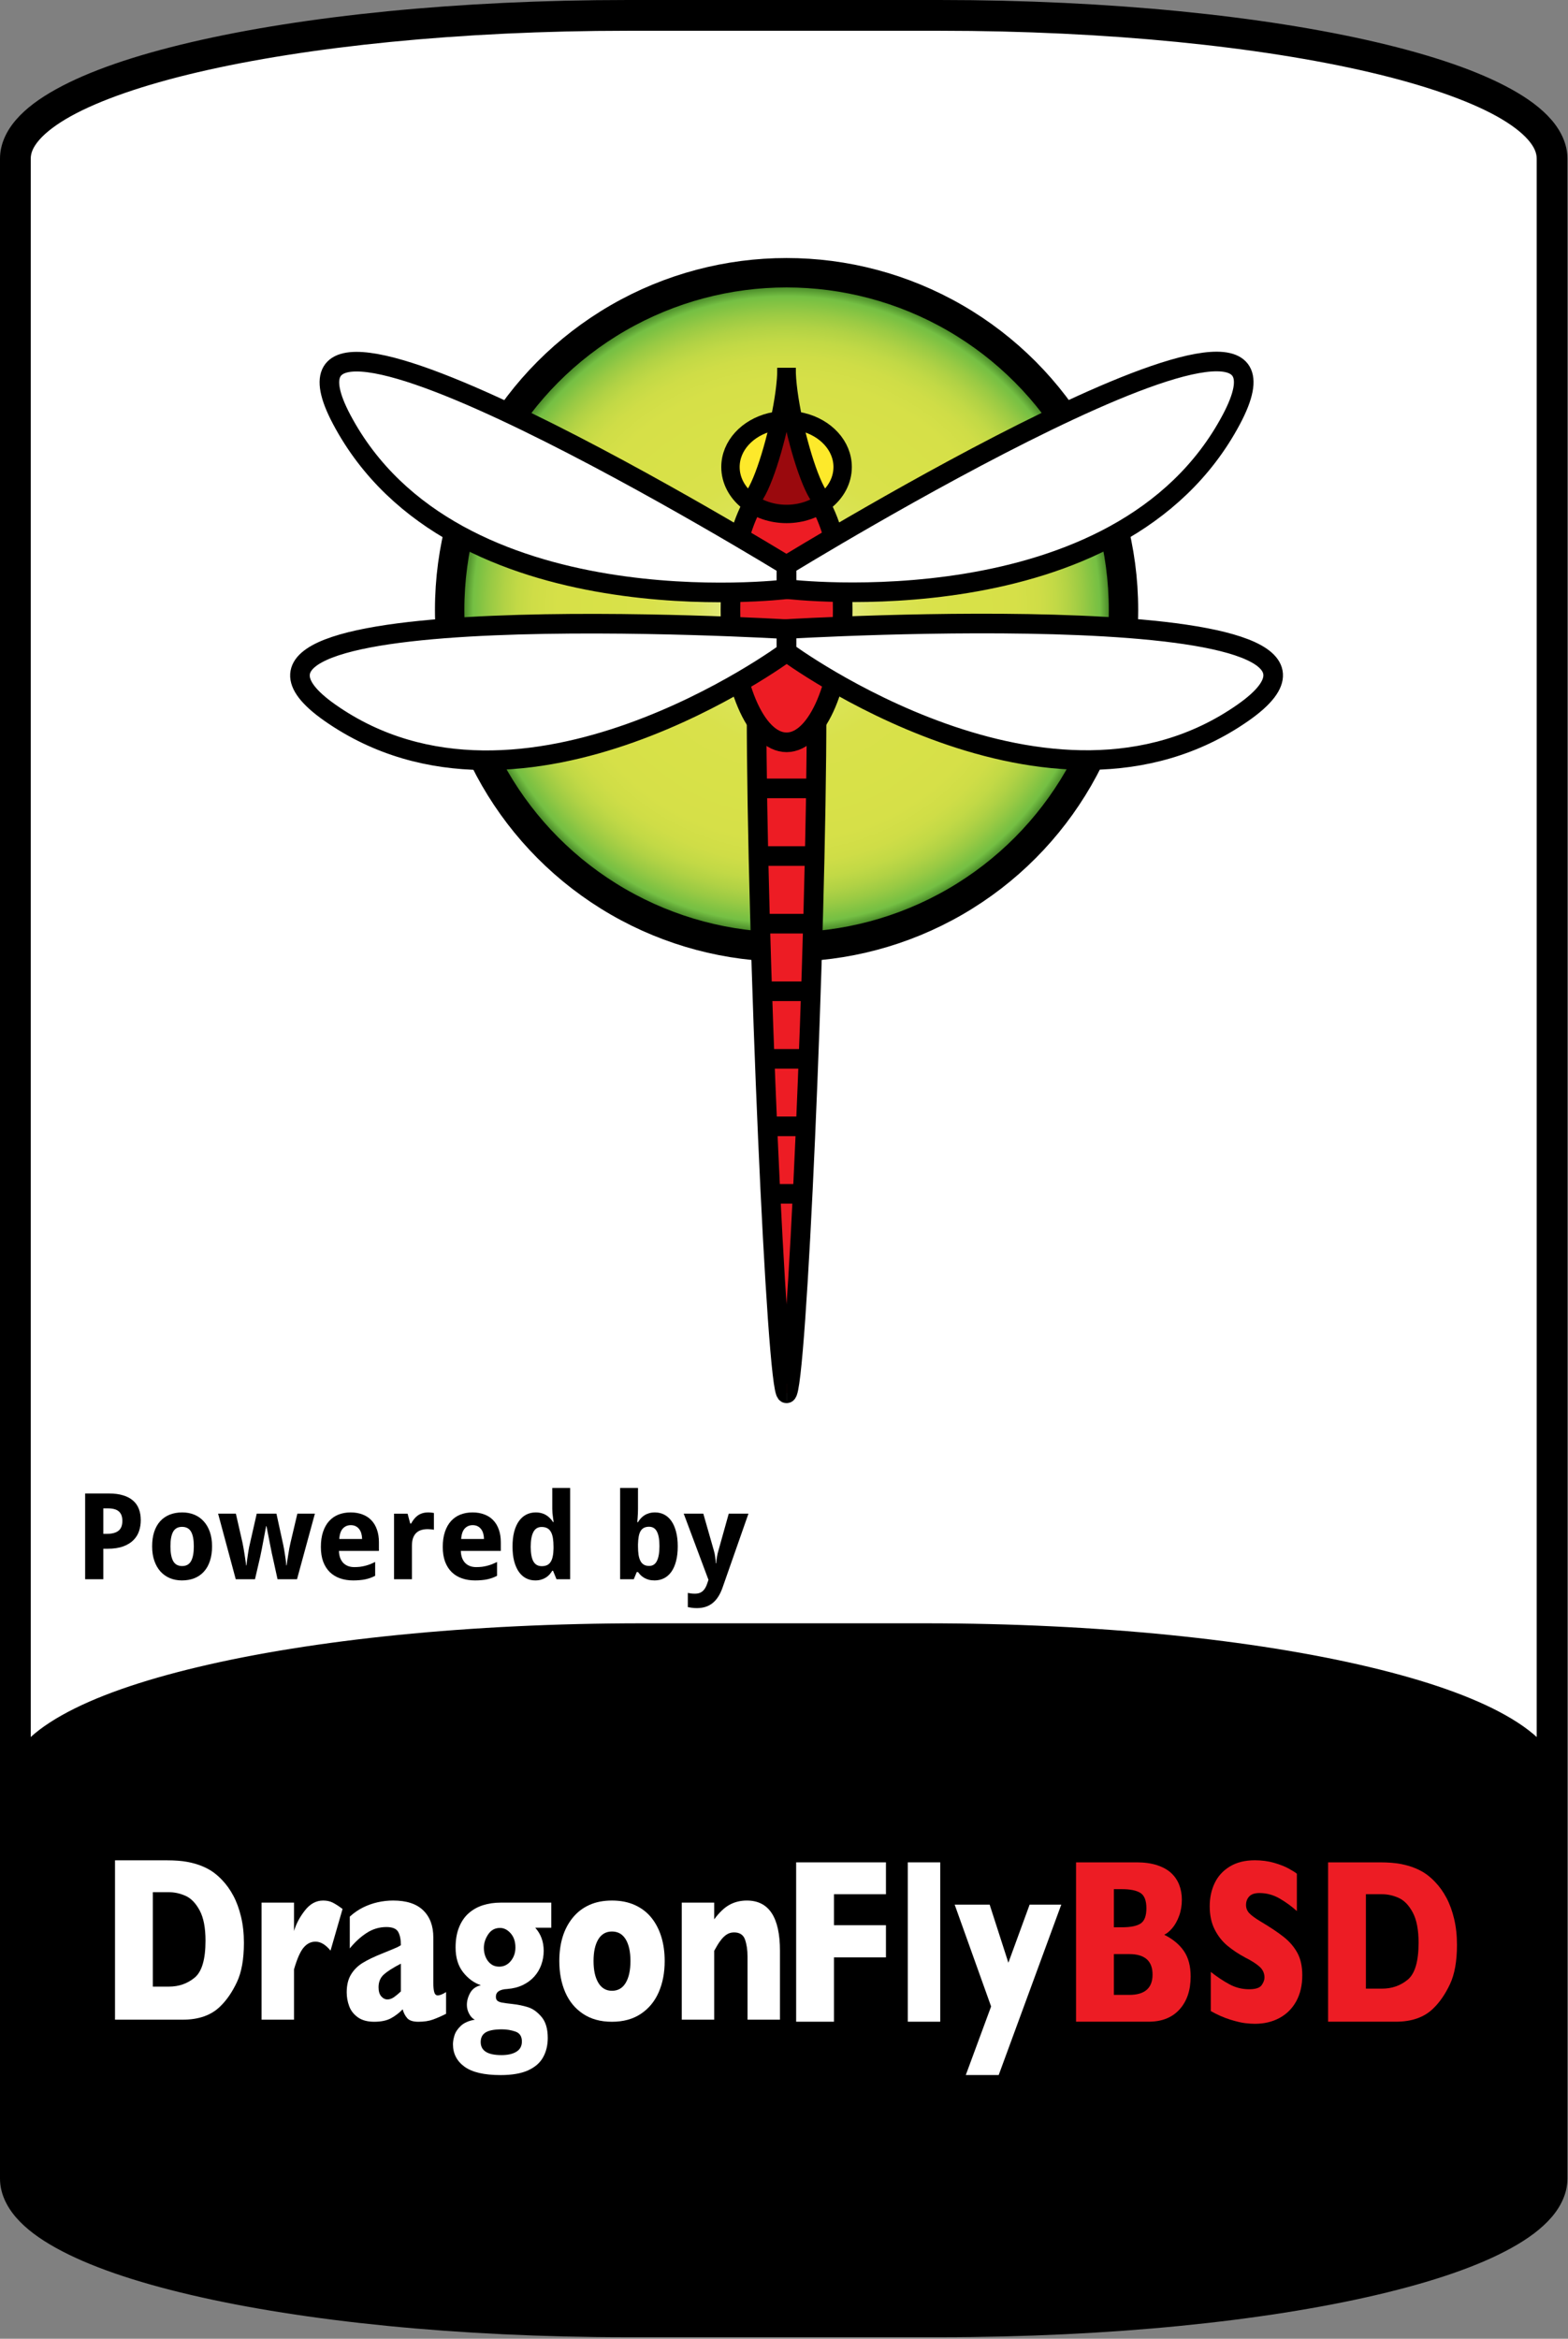 <?xml version="1.0" encoding="UTF-8" standalone="no"?><!DOCTYPE svg PUBLIC "-//W3C//DTD SVG 1.1//EN" "http://www.w3.org/Graphics/SVG/1.1/DTD/svg11.dtd"><svg width="100%" height="100%" viewBox="0 0 907 1352" version="1.1" xmlns="http://www.w3.org/2000/svg" xmlns:xlink="http://www.w3.org/1999/xlink" xml:space="preserve" xmlns:serif="http://www.serif.com/" style="fill-rule:evenodd;clip-rule:evenodd;"><rect x="0" y="0" width="907" height="1352" fill="#808080" stroke="none"/><rect id="DragonFly-BSD" serif:id="DragonFly BSD" x="0" y="0" width="906.667" height="1351.11" style="fill:none;"/><clipPath id="_clip1"><rect x="0" y="0" width="906.667" height="1351.11"/></clipPath><g clip-path="url(#_clip1)"><g><g id="Frame"><path id="path36023" d="M363.226,8.892l180.223,-0c196.3,-0 354.331,36.928 354.331,82.799l0,1167.73c0,45.871 -158.031,82.8 -354.331,82.8l-180.223,-0c-196.299,-0 -354.331,-36.929 -354.331,-82.8l0,-1167.73c0,-45.871 158.032,-82.799 354.331,-82.799Z" style="fill:#fff;fill-rule:nonzero;"/><path id="path36025" d="M363.234,0c-98.707,0 -187.781,9.234 -252.806,24.429c-32.512,7.598 -58.999,16.618 -78.086,27.198c-9.544,5.29 -17.286,10.978 -22.976,17.509c-5.69,6.53 -9.366,14.275 -9.366,22.561l0,1167.72c0,8.285 3.676,16.03 9.366,22.56c5.69,6.531 13.432,12.219 22.976,17.509c19.087,10.581 45.574,19.6 78.086,27.198c65.025,15.195 154.099,24.429 252.806,24.429l180.209,0c98.707,0 187.781,-9.234 252.806,-24.429c32.512,-7.598 58.999,-16.617 78.086,-27.198c9.544,-5.29 17.286,-10.978 22.976,-17.509c5.69,-6.53 9.366,-14.275 9.366,-22.56l-0,-1167.72c-0,-8.286 -3.676,-16.031 -9.366,-22.561c-5.69,-6.531 -13.432,-12.219 -22.976,-17.509c-19.087,-10.58 -45.574,-19.6 -78.086,-27.198c-65.025,-15.195 -154.099,-24.429 -252.806,-24.429l-180.209,0Zm-0,17.786l180.209,-0c97.593,-0 185.703,9.231 248.769,23.968c31.533,7.368 56.818,16.176 73.496,25.421c8.339,4.622 14.481,9.365 18.201,13.633c3.719,4.269 4.982,7.706 4.982,10.889l0,1167.72c0,3.182 -1.263,6.619 -4.982,10.888c-3.72,4.269 -9.862,9.011 -18.201,13.633c-16.678,9.245 -41.963,18.053 -73.496,25.421c-63.066,14.738 -151.176,23.969 -248.769,23.969l-180.209,-0c-97.593,-0 -185.703,-9.231 -248.769,-23.969c-31.533,-7.368 -56.818,-16.176 -73.496,-25.421c-8.339,-4.622 -14.481,-9.364 -18.201,-13.633c-3.719,-4.269 -4.982,-7.706 -4.982,-10.888l-0,-1167.72c-0,-3.183 1.263,-6.62 4.982,-10.889c3.72,-4.268 9.862,-9.011 18.201,-13.633c16.678,-9.245 41.963,-18.053 73.496,-25.421c63.066,-14.737 151.176,-23.968 248.769,-23.968Z" style="fill-rule:nonzero;"/></g><g id="Bottom"><path id="path35979" d="M371.606,946.173l163.464,0c199.608,0 360.304,38.151 360.304,85.54l-0,218.99c-0,47.389 -160.696,85.54 -360.304,85.54l-163.464,-0c-199.609,-0 -360.304,-38.151 -360.304,-85.54l-0,-218.99c-0,-47.389 160.695,-85.54 360.304,-85.54Z" style="fill-rule:nonzero;"/><path id="path35981" d="M371.607,938.419c-100.298,0 -190.804,9.547 -256.796,25.214c-32.996,7.833 -59.838,17.123 -79.078,27.958c-19.241,10.836 -32.18,23.883 -32.18,40.116l-0,218.988c-0,16.233 12.939,29.303 32.18,40.139c19.24,10.835 46.082,20.125 79.078,27.958c65.992,15.667 156.498,25.214 256.796,25.214l163.463,0c100.298,0 190.804,-9.547 256.796,-25.214c32.996,-7.833 59.838,-17.123 79.078,-27.958c19.241,-10.836 32.18,-23.906 32.18,-40.139l0,-218.988c0,-16.233 -12.939,-29.28 -32.18,-40.116c-19.24,-10.835 -46.082,-20.125 -79.078,-27.958c-65.992,-15.667 -156.498,-25.214 -256.796,-25.214l-163.463,0Zm0,15.525l163.463,-0c99.309,-0 188.962,9.52 253.22,24.775c32.129,7.628 57.914,16.745 75.042,26.39c17.127,9.646 24.291,19.137 24.291,26.598l-0,218.988c-0,7.461 -7.164,16.952 -24.291,26.598c-17.128,9.645 -42.913,18.762 -75.042,26.39c-64.258,15.255 -153.911,24.798 -253.22,24.798l-163.463,0c-99.309,0 -188.962,-9.543 -253.22,-24.798c-32.129,-7.628 -57.914,-16.745 -75.042,-26.39c-17.127,-9.646 -24.291,-19.137 -24.291,-26.598l0,-218.988c0,-7.461 7.164,-16.952 24.291,-26.598c17.128,-9.645 42.913,-18.762 75.042,-26.39c64.258,-15.255 153.911,-24.775 253.22,-24.775Z" style="fill-rule:nonzero;"/></g><g id="Powered-By" serif:id="Powered By"><path id="path12547" d="M59.756,886.701l2.069,0c2.962,0 5.189,-0.588 6.681,-1.763c1.515,-1.176 2.272,-3.086 2.272,-5.732c-0,-2.464 -0.678,-4.284 -2.035,-5.46c-1.334,-1.175 -3.436,-1.763 -6.308,-1.763l-2.679,-0l0,14.718Zm21.671,-7.868c-0,2.171 -0.328,4.251 -0.984,6.24c-0.656,1.99 -1.741,3.742 -3.256,5.257c-1.492,1.515 -3.47,2.724 -5.934,3.629c-2.442,0.904 -5.472,1.356 -9.089,1.356l-2.408,0l0,17.635l-10.513,-0l0,-49.581l13.769,-0c3.188,-0 5.935,0.362 8.241,1.085c2.328,0.701 4.239,1.719 5.731,3.053c1.515,1.311 2.634,2.927 3.357,4.849c0.724,1.899 1.086,4.058 1.086,6.478l-0,-0.001Z" style="fill-rule:nonzero;"/><path id="path12549" d="M98.587,893.925c-0,3.775 0.531,6.624 1.594,8.546c1.062,1.899 2.792,2.848 5.188,2.848c2.374,0 4.093,-0.96 5.155,-2.882c1.063,-1.922 1.594,-4.759 1.594,-8.512c0,-3.776 -0.531,-6.591 -1.594,-8.445c-1.062,-1.876 -2.803,-2.814 -5.223,-2.814c-2.373,-0 -4.092,0.938 -5.154,2.814c-1.04,1.854 -1.56,4.669 -1.56,8.445Zm24.078,-0c0,3.165 -0.407,5.968 -1.221,8.41c-0.791,2.442 -1.944,4.499 -3.459,6.172c-1.492,1.673 -3.323,2.951 -5.494,3.833c-2.148,0.859 -4.567,1.288 -7.257,1.288c-2.51,0 -4.816,-0.429 -6.919,-1.288c-2.102,-0.882 -3.922,-2.16 -5.46,-3.833c-1.514,-1.673 -2.701,-3.73 -3.56,-6.172c-0.86,-2.442 -1.289,-5.245 -1.289,-8.41c-0,-3.143 0.395,-5.935 1.187,-8.377c0.814,-2.442 1.967,-4.488 3.459,-6.138c1.515,-1.673 3.346,-2.939 5.494,-3.798c2.148,-0.86 4.578,-1.289 7.291,-1.289c2.51,-0 4.816,0.429 6.918,1.289c2.103,0.859 3.912,2.125 5.427,3.798c1.537,1.65 2.735,3.696 3.594,6.138c0.859,2.442 1.289,5.234 1.289,8.377Z" style="fill-rule:nonzero;"/><path id="path12551" d="M160.546,912.95l-2.917,-13.26c-0.09,-0.384 -0.214,-0.927 -0.373,-1.628c-0.135,-0.724 -0.293,-1.526 -0.474,-2.408c-0.181,-0.904 -0.373,-1.854 -0.577,-2.848c-0.181,-1.018 -0.373,-2.024 -0.576,-3.019c-0.453,-2.328 -0.95,-4.838 -1.492,-7.528l-0.204,-0c-0.52,2.69 -0.995,5.211 -1.424,7.562c-0.181,0.995 -0.373,2.001 -0.577,3.019c-0.181,1.017 -0.362,1.978 -0.542,2.882c-0.181,0.882 -0.351,1.684 -0.509,2.408c-0.136,0.723 -0.249,1.289 -0.339,1.696l-3.052,13.124l-11.124,-0l-10.208,-37.915l10.276,0l3.832,16.787c0.203,0.882 0.407,1.944 0.61,3.188c0.226,1.221 0.43,2.464 0.611,3.73c0.203,1.244 0.384,2.431 0.542,3.561c0.159,1.108 0.283,1.99 0.373,2.645l0.204,0c0.023,-0.429 0.068,-0.983 0.136,-1.661c0.09,-0.701 0.192,-1.447 0.305,-2.239c0.113,-0.791 0.226,-1.593 0.339,-2.407c0.135,-0.837 0.26,-1.617 0.373,-2.34c0.136,-0.724 0.249,-1.357 0.339,-1.9c0.113,-0.565 0.204,-0.961 0.271,-1.187l4.138,-18.177l11.395,0l3.967,18.177c0.113,0.498 0.26,1.267 0.441,2.307c0.181,1.04 0.362,2.159 0.543,3.357c0.203,1.176 0.373,2.329 0.509,3.459c0.135,1.108 0.214,1.978 0.237,2.611l0.203,0c0.068,-0.565 0.181,-1.401 0.34,-2.509c0.18,-1.108 0.373,-2.295 0.576,-3.561c0.203,-1.289 0.418,-2.566 0.644,-3.832c0.249,-1.266 0.475,-2.34 0.679,-3.222l3.968,-16.787l10.14,0l-10.344,37.915l-11.259,-0Z" style="fill-rule:nonzero;"/><path id="path12553" d="M202.903,881.682c-1.831,0 -3.357,0.644 -4.578,1.933c-1.198,1.289 -1.888,3.312 -2.068,6.071l13.192,-0c-0.023,-1.153 -0.17,-2.216 -0.441,-3.188c-0.272,-0.972 -0.678,-1.809 -1.221,-2.51c-0.543,-0.723 -1.221,-1.289 -2.035,-1.695c-0.814,-0.408 -1.763,-0.611 -2.849,-0.611l0,0Zm1.323,31.946c-2.713,0 -5.211,-0.395 -7.495,-1.187c-2.283,-0.791 -4.25,-1.978 -5.901,-3.561c-1.65,-1.605 -2.939,-3.617 -3.866,-6.036c-0.904,-2.442 -1.356,-5.302 -1.356,-8.58c-0,-3.324 0.418,-6.229 1.255,-8.716c0.836,-2.487 2,-4.555 3.493,-6.206c1.514,-1.673 3.323,-2.928 5.426,-3.764c2.125,-0.837 4.476,-1.255 7.054,-1.255c2.509,-0 4.77,0.384 6.782,1.153c2.035,0.746 3.753,1.854 5.155,3.323c1.424,1.47 2.51,3.278 3.256,5.426c0.768,2.125 1.153,4.567 1.153,7.325l-0,5.02l-23.129,-0c0.045,1.447 0.271,2.758 0.678,3.934c0.43,1.153 1.018,2.136 1.764,2.95c0.768,0.791 1.684,1.402 2.747,1.831c1.085,0.43 2.317,0.645 3.696,0.645c1.153,0 2.239,-0.057 3.256,-0.17c1.04,-0.135 2.046,-0.328 3.018,-0.576c0.972,-0.249 1.933,-0.554 2.883,-0.916c0.949,-0.384 1.922,-0.825 2.916,-1.322l0,8.003c-0.904,0.475 -1.82,0.882 -2.747,1.221c-0.904,0.317 -1.865,0.588 -2.882,0.814c-1.018,0.226 -2.114,0.384 -3.29,0.475c-1.175,0.113 -2.464,0.17 -3.866,0.17l0,-0.001Z" style="fill-rule:nonzero;"/><path id="path12555" d="M247.703,874.323c0.271,-0 0.565,0.012 0.881,0.035c0.34,0 0.656,0.024 0.95,0.071c0.317,0.024 0.599,0.059 0.848,0.106c0.271,0.024 0.475,0.059 0.61,0.107l0,9.699c-0.181,-0.047 -0.429,-0.093 -0.746,-0.136c-0.316,-0.047 -0.656,-0.083 -1.017,-0.106c-0.339,-0.047 -0.679,-0.071 -1.018,-0.071c-0.339,-0.024 -0.621,-0.036 -0.847,-0.036c-1.334,0 -2.567,0.17 -3.697,0.51c-1.108,0.339 -2.069,0.893 -2.883,1.661c-0.791,0.747 -1.413,1.742 -1.865,2.985c-0.429,1.22 -0.644,2.724 -0.644,4.51l-0,19.297l-10.344,-0l0,-37.915l7.834,-0l1.526,5.697l0.509,0c0.543,-0.972 1.13,-1.854 1.763,-2.645c0.633,-0.791 1.334,-1.458 2.103,-2.001c0.791,-0.565 1.673,-0.995 2.645,-1.289c0.995,-0.316 2.125,-0.474 3.392,-0.474l-0,-0.005Z" style="fill-rule:nonzero;"/><path id="path12557" d="M273.409,881.682c-1.831,0 -3.358,0.644 -4.578,1.933c-1.199,1.289 -1.888,3.312 -2.069,6.071l13.192,-0c-0.023,-1.153 -0.17,-2.216 -0.441,-3.188c-0.271,-0.972 -0.678,-1.809 -1.221,-2.51c-0.542,-0.723 -1.221,-1.289 -2.034,-1.695c-0.814,-0.408 -1.764,-0.611 -2.849,-0.611l-0,0Zm1.322,31.946c-2.713,0 -5.211,-0.395 -7.494,-1.187c-2.284,-0.791 -4.251,-1.978 -5.901,-3.561c-1.651,-1.605 -2.939,-3.617 -3.866,-6.036c-0.905,-2.442 -1.357,-5.302 -1.357,-8.58c0,-3.324 0.418,-6.229 1.255,-8.716c0.836,-2.487 2.001,-4.555 3.493,-6.206c1.515,-1.673 3.323,-2.928 5.426,-3.764c2.125,-0.837 4.477,-1.255 7.054,-1.255c2.51,-0 4.77,0.384 6.783,1.153c2.034,0.746 3.753,1.854 5.154,3.323c1.425,1.47 2.51,3.278 3.256,5.426c0.769,2.125 1.153,4.567 1.153,7.325l0,5.02l-23.129,-0c0.045,1.447 0.271,2.758 0.679,3.934c0.429,1.153 1.017,2.136 1.763,2.95c0.769,0.791 1.685,1.402 2.747,1.831c1.085,0.43 2.318,0.645 3.697,0.645c1.153,0 2.238,-0.057 3.255,-0.17c1.04,-0.135 2.046,-0.328 3.019,-0.576c0.972,-0.249 1.933,-0.554 2.882,-0.916c0.95,-0.384 1.922,-0.825 2.917,-1.322l-0,8.003c-0.905,0.475 -1.82,0.882 -2.747,1.221c-0.905,0.317 -1.865,0.588 -2.883,0.814c-1.017,0.226 -2.114,0.384 -3.289,0.475c-1.176,0.113 -2.465,0.17 -3.867,0.17l0,-0.001Z" style="fill-rule:nonzero;"/><path id="path12559" d="M309.594,913.628c-1.944,0 -3.719,-0.418 -5.324,-1.255c-1.605,-0.836 -2.985,-2.068 -4.138,-3.696c-1.153,-1.651 -2.057,-3.697 -2.713,-6.138c-0.633,-2.442 -0.949,-5.268 -0.949,-8.479c-0,-3.255 0.316,-6.104 0.949,-8.546c0.656,-2.464 1.572,-4.521 2.747,-6.172c1.199,-1.673 2.623,-2.928 4.273,-3.764c1.651,-0.837 3.471,-1.255 5.46,-1.255c1.221,-0 2.34,0.147 3.358,0.44c1.017,0.272 1.933,0.668 2.747,1.187c0.814,0.498 1.537,1.086 2.17,1.764c0.656,0.656 1.232,1.379 1.73,2.17l0.339,0c-0.136,-0.881 -0.26,-1.774 -0.373,-2.679c-0.113,-0.768 -0.215,-1.582 -0.305,-2.442c-0.068,-0.881 -0.102,-1.695 -0.102,-2.441l0,-12.141l10.344,-0l-0,52.769l-7.902,-0l-2.001,-4.918l-0.441,0c-0.475,0.769 -1.018,1.504 -1.628,2.205c-0.61,0.678 -1.323,1.265 -2.136,1.763c-0.792,0.498 -1.696,0.893 -2.714,1.187c-0.994,0.294 -2.125,0.441 -3.391,0.441l0,0Zm3.765,-8.241c1.22,0 2.26,-0.203 3.12,-0.61c0.859,-0.43 1.548,-1.063 2.068,-1.899c0.543,-0.859 0.939,-1.922 1.187,-3.188c0.272,-1.266 0.419,-2.747 0.441,-4.443l0,-1.12c0,-1.831 -0.113,-3.459 -0.339,-4.883c-0.226,-1.424 -0.599,-2.611 -1.119,-3.561c-0.52,-0.972 -1.221,-1.707 -2.103,-2.204c-0.881,-0.498 -1.989,-0.747 -3.323,-0.747c-2.171,0 -3.765,0.984 -4.782,2.951c-1.017,1.944 -1.526,4.781 -1.526,8.512c0,3.73 0.509,6.534 1.526,8.41c1.04,1.854 2.657,2.781 4.85,2.781l-0,0.001Z" style="fill-rule:nonzero;"/><path id="path12561" d="M378.913,874.323c1.944,-0 3.719,0.418 5.324,1.255c1.605,0.836 2.984,2.08 4.137,3.73c1.153,1.651 2.046,3.697 2.68,6.138c0.655,2.442 0.983,5.268 0.983,8.479c0,3.255 -0.328,6.115 -0.983,8.58c-0.634,2.441 -1.538,4.488 -2.714,6.138c-1.175,1.65 -2.588,2.894 -4.239,3.73c-1.65,0.837 -3.47,1.255 -5.46,1.255c-1.266,0 -2.396,-0.136 -3.391,-0.407c-0.972,-0.272 -1.843,-0.634 -2.611,-1.086c-0.769,-0.452 -1.447,-0.96 -2.035,-1.526c-0.565,-0.588 -1.085,-1.198 -1.56,-1.831l-0.712,-0l-1.73,4.171l-7.902,0l0,-52.769l10.344,0l-0,12.277c-0,0.746 -0.023,1.56 -0.067,2.442c-0.045,0.859 -0.091,1.661 -0.136,2.408c-0.068,0.881 -0.136,1.763 -0.204,2.645l0.407,-0c0.475,-0.792 1.018,-1.526 1.628,-2.205c0.611,-0.678 1.311,-1.265 2.103,-1.763c0.814,-0.52 1.729,-0.927 2.747,-1.221c1.017,-0.294 2.148,-0.441 3.391,-0.441l-0,0.001Zm-3.493,8.275c-1.153,-0 -2.137,0.215 -2.951,0.645c-0.791,0.407 -1.436,1.028 -1.933,1.865c-0.497,0.836 -0.859,1.899 -1.085,3.188c-0.226,1.266 -0.362,2.747 -0.407,4.442l-0,1.12c-0,1.831 0.102,3.459 0.305,4.883c0.226,1.425 0.588,2.623 1.085,3.595c0.498,0.95 1.153,1.673 1.967,2.171c0.837,0.497 1.865,0.746 3.086,0.746c2.058,0 3.561,-0.972 4.511,-2.916c0.972,-1.967 1.458,-4.816 1.458,-8.547c0,-3.73 -0.486,-6.522 -1.458,-8.376c-0.95,-1.877 -2.476,-2.815 -4.578,-2.815l-0,-0.001Z" style="fill-rule:nonzero;"/><path id="path12563" d="M395.496,875.035l11.327,0l6.104,21.331c0.362,1.176 0.622,2.431 0.78,3.765c0.181,1.334 0.294,2.532 0.339,3.595l0.203,-0c0.047,-0.52 0.104,-1.097 0.17,-1.73c0.091,-0.633 0.192,-1.277 0.305,-1.933c0.113,-0.656 0.238,-1.3 0.373,-1.933c0.158,-0.656 0.317,-1.244 0.475,-1.764l5.969,-21.331l11.395,0l-14.99,42.765c-1.402,4.001 -3.312,6.974 -5.731,8.919c-2.42,1.944 -5.449,2.916 -9.089,2.916c-1.176,0 -2.193,-0.068 -3.052,-0.203c-0.859,-0.113 -1.594,-0.238 -2.205,-0.373l0,-8.207c0.475,0.113 1.074,0.215 1.798,0.305c0.723,0.09 1.481,0.135 2.272,0.135c1.085,0 2.012,-0.146 2.781,-0.44c0.768,-0.294 1.424,-0.712 1.967,-1.255c0.565,-0.52 1.04,-1.153 1.424,-1.899c0.407,-0.747 0.758,-1.583 1.051,-2.51l0.645,-1.899l-14.311,-38.254Z" style="fill-rule:nonzero;"/></g></g><g id="DragonFly-BSD1" serif:id="DragonFly BSD"><g id="DragonFly-BSD2" serif:id="DragonFly BSD"><g id="DragonFly-BSD3" serif:id="DragonFly BSD"><path id="path28407" d="M141.087,1123.12c-0,9.445 -1.35,17.03 -4.052,22.751c-2.701,5.72 -5.879,10.356 -9.537,13.901c-5.198,5.195 -12.474,7.791 -21.823,7.791l-39.145,0l-0,-92.12l30.143,0c4.534,0 8.413,0.299 11.642,0.896c3.228,0.596 6.131,1.437 8.714,2.518c2.582,1.081 4.781,2.298 6.594,3.645c1.812,1.347 3.435,2.795 4.866,4.339c2.473,2.569 4.641,5.603 6.506,9.101c1.865,3.5 3.348,7.554 4.446,12.16c1.097,4.607 1.646,9.615 1.646,15.018Zm-22.213,-1.197c0,-7.491 -1.126,-13.329 -3.379,-17.518c-2.252,-4.186 -4.959,-6.989 -8.117,-8.409c-3.159,-1.418 -6.379,-2.129 -9.659,-2.129l-9.323,0l-0,54.584l9.323,-0c5.725,-0 10.681,-1.728 14.87,-5.185c4.189,-3.458 6.285,-10.571 6.285,-21.343Z" style="fill:#fff;fill-rule:nonzero;"/><path id="path28540" d="M236.548,1125.4l13.481,-0" style="fill:none;fill-rule:nonzero;stroke:#000;stroke-width:8.21px;"/><path id="path28409" d="M198.148,1103.56l-6.955,24.072c-2.86,-3.455 -5.755,-5.183 -8.682,-5.183c-2.651,0 -4.943,1.141 -6.877,3.417c-1.937,2.278 -3.793,6.492 -5.569,12.637l0,29.059l-18.768,0l-0,-67.669l18.768,-0l0,16.417c1.183,-4.048 3.277,-7.999 6.275,-11.849c2.997,-3.848 6.518,-5.773 10.565,-5.773c2.125,-0 3.982,0.401 5.569,1.202c1.584,0.802 3.477,2.024 5.674,3.67Z" style="fill:#fff;fill-rule:nonzero;"/><path id="path28411" d="M258.028,1164.17c-2.75,1.378 -5.29,2.487 -7.619,3.328c-2.329,0.842 -5.131,1.265 -8.4,1.265c-3.097,-0 -5.254,-0.7 -6.47,-2.095c-1.219,-1.4 -2.088,-3.097 -2.611,-5.093c-2.029,2.088 -4.279,3.807 -6.76,5.16c-2.481,1.35 -5.728,2.029 -9.745,2.029c-3.879,0 -7.014,-0.852 -9.405,-2.555c-2.394,-1.703 -4.071,-3.85 -5.031,-6.438c-0.96,-2.589 -1.439,-5.257 -1.439,-8.002c-0,-4.16 0.829,-7.599 2.489,-10.321c1.657,-2.723 3.884,-4.945 6.681,-6.672c2.796,-1.728 6.5,-3.52 11.111,-5.378c2.62,-1.061 4.603,-1.866 5.948,-2.422c1.344,-0.555 2.348,-0.984 3.014,-1.296c0.661,-0.31 1.36,-0.708 2.095,-1.194c-0,-3.272 -0.525,-5.835 -1.575,-7.692c-1.049,-1.857 -3.32,-2.784 -6.812,-2.784c-4.124,0 -7.949,1.152 -11.48,3.455c-3.53,2.303 -6.76,5.27 -9.693,8.9l-0,-18.379c2.335,-2.142 4.864,-3.89 7.584,-5.252c2.718,-1.361 5.559,-2.376 8.524,-3.046c2.965,-0.666 5.962,-1.004 8.997,-1.004c7.706,0 13.503,1.897 17.391,5.685c3.887,3.788 5.832,9.007 5.832,15.652l0,26.125c0,2.483 0.183,4.333 0.548,5.552c0.365,1.219 1.036,1.827 2.016,1.827c1.183,-0 2.786,-0.641 4.81,-1.926l-0,12.571Zm-26.142,-12.962l-0,-16.022c-4.483,2.303 -7.754,4.375 -9.818,6.213c-2.066,1.84 -3.096,4.332 -3.096,7.474c-0,2.261 0.513,3.988 1.547,5.182c1.033,1.197 2.23,1.795 3.596,1.795c1.294,0 2.58,-0.452 3.859,-1.358c1.278,-0.906 2.582,-2.002 3.912,-3.284Z" style="fill:#fff;fill-rule:nonzero;"/><path id="path28413" d="M318.89,1114.39l-9.291,-0c3.263,3.635 4.897,8.09 4.897,13.363c-0,2.792 -0.463,5.473 -1.383,8.042c-0.923,2.572 -2.279,4.853 -4.071,6.847c-1.792,1.996 -3.997,3.625 -6.624,4.889c-2.627,1.265 -5.626,2.029 -9,2.292c-4.386,0.221 -6.577,1.7 -6.577,4.44c-0,1.061 0.28,1.835 0.839,2.32c0.559,0.487 1.445,0.852 2.656,1.095c1.208,0.242 3.249,0.519 6.123,0.826c3.234,0.356 6.238,0.977 9.021,1.863c2.782,0.888 5.369,2.749 7.77,5.585c2.4,2.834 3.6,6.891 3.6,12.164c-0,4.208 -0.898,7.931 -2.693,11.167c-1.795,3.234 -4.695,5.761 -8.703,7.579c-4.009,1.816 -9.307,2.726 -15.893,2.726c-9.481,0 -16.441,-1.623 -20.885,-4.858c-4.445,-3.243 -6.664,-7.571 -6.664,-12.987c-0,-1.465 0.285,-3.151 0.86,-5.059c0.576,-1.913 1.795,-3.753 3.659,-5.529c1.864,-1.775 4.573,-2.975 8.13,-3.594c-1.256,-0.573 -2.338,-1.687 -3.243,-3.342c-0.906,-1.654 -1.358,-3.387 -1.358,-5.194c0,-2.338 0.635,-4.655 1.908,-6.95c1.27,-2.292 3.336,-3.771 6.193,-4.434c-3.971,-1.332 -7.404,-3.839 -10.296,-7.525c-2.893,-3.686 -4.337,-8.459 -4.337,-14.319c0,-4.44 0.67,-8.322 2.013,-11.652c1.34,-3.331 3.195,-6.038 5.566,-8.125c2.371,-2.087 5.123,-3.629 8.26,-4.63c3.136,-0.998 6.57,-1.498 10.299,-1.498l29.224,-0l-0,14.498Zm-17.003,65.775c0,-2.959 -1.248,-4.869 -3.745,-5.73c-2.498,-0.861 -5.075,-1.292 -7.727,-1.292c-4.363,-0 -7.516,0.584 -9.453,1.756c-1.937,1.168 -2.905,3.035 -2.905,5.597c-0,5.033 4.014,7.551 12.047,7.551c3.594,0 6.458,-0.654 8.587,-1.953c2.131,-1.303 3.196,-3.281 3.196,-5.929Zm-3.749,-54.313c-0,-3.419 -0.92,-6.162 -2.755,-8.228c-1.835,-2.066 -3.89,-3.099 -6.162,-3.099c-2.902,-0 -5.185,1.245 -6.845,3.732c-1.662,2.486 -2.491,5.106 -2.491,7.861c-0,1.91 0.358,3.686 1.073,5.329c0.715,1.644 1.73,2.965 3.042,3.963c1.31,1.002 2.877,1.499 4.695,1.499c2.727,0 4.982,-1.087 6.766,-3.263c1.783,-2.177 2.677,-4.776 2.677,-7.794Z" style="fill:#fff;fill-rule:nonzero;"/><path id="path28415" d="M384.483,1133.66c0,6.74 -1.151,12.747 -3.449,18.02c-2.298,5.273 -5.736,9.442 -10.315,12.5c-4.578,3.058 -10.159,4.587 -16.739,4.587c-6.58,-0 -12.16,-1.528 -16.739,-4.587c-4.579,-3.057 -8.009,-7.224 -10.292,-12.5c-2.281,-5.273 -3.418,-11.28 -3.418,-18.02c-0,-5.095 0.635,-9.729 1.905,-13.896c1.27,-4.164 3.204,-7.856 5.797,-11.068c2.594,-3.213 5.79,-5.685 9.586,-7.416c3.794,-1.727 8.181,-2.593 13.162,-2.593c5.016,-0 9.446,0.877 13.293,2.625c3.848,1.751 7.032,4.2 9.557,7.348c2.525,3.147 4.432,6.828 5.72,11.039c1.288,4.211 1.932,8.864 1.932,13.961Zm-19.801,-0c-0,-5.335 -0.915,-9.513 -2.741,-12.535c-1.827,-3.018 -4.48,-4.531 -7.961,-4.531c-3.446,0 -6.083,1.513 -7.91,4.531c-1.826,3.021 -2.738,7.2 -2.738,12.535c0,5.295 0.92,9.484 2.766,12.57c1.846,3.088 4.471,4.629 7.883,4.629c3.481,0 6.134,-1.53 7.961,-4.598c1.825,-3.065 2.74,-7.263 2.74,-12.601Z" style="fill:#fff;fill-rule:nonzero;"/><path id="path28417" d="M451.169,1167.56l-18.768,0l-0,-36.54c-0,-3.726 -0.482,-6.976 -1.445,-9.75c-0.963,-2.772 -3.075,-4.16 -6.334,-4.16c-1.541,-0 -2.899,0.366 -4.073,1.098c-1.174,0.731 -2.225,1.676 -3.153,2.83c-0.929,1.155 -1.708,2.264 -2.338,3.328c-0.629,1.065 -1.278,2.196 -1.942,3.393l-0,39.803l-18.768,-0l-0,-67.67l18.768,0l-0,9.665c2.964,-4.02 5.941,-6.837 8.925,-8.451c2.983,-1.612 6.306,-2.419 9.97,-2.419c12.771,0 19.158,9.707 19.158,29.119l0,39.754Z" style="fill:#fff;fill-rule:nonzero;"/><path id="path28419" d="M512.469,1131.54l-30.07,-0l-0,37.192l-21.868,0l-0,-92.12l51.938,0l0,18.424l-30.07,0l-0,17.908l30.07,-0l0,18.596Z" style="fill:#fff;fill-rule:nonzero;"/><rect id="path28421" x="525.109" y="1076.61" width="18.768" height="92.12" style="fill:#fff;fill-rule:nonzero;"/><path id="path28423" d="M613.882,1101.06l-36.188,98.491l-19.034,-0l14.641,-39.635l-21.074,-58.856l20.236,-0l10.826,33.576l12.29,-33.576l18.303,-0Z" style="fill:#fff;fill-rule:nonzero;"/><path id="path28425" d="M688.724,1142.6c0,7.937 -2.139,14.275 -6.413,19.016c-4.278,4.743 -10.256,7.113 -17.935,7.113l-41.944,0l0,-92.12l35.078,0c4.536,0 8.488,0.554 11.856,1.663c3.368,1.109 6.081,2.623 8.141,4.55c2.058,1.925 3.594,4.197 4.607,6.811c1.012,2.615 1.52,5.47 1.52,8.57c0,3.368 -0.524,6.478 -1.574,9.335c-1.05,2.857 -2.354,5.206 -3.909,7.043c-1.558,1.841 -3.125,3.134 -4.698,3.888c4.966,2.483 8.754,5.62 11.362,9.408c2.605,3.789 3.909,8.696 3.909,14.723Zm-25.596,-39.474c-0,-4.423 -1.152,-7.367 -3.452,-8.827c-2.304,-1.461 -5.892,-2.193 -10.772,-2.193l-4.604,0l-0,22.04l4.708,-0c4.983,-0 8.582,-0.729 10.797,-2.19c2.215,-1.462 3.323,-4.404 3.323,-8.83Zm3.556,38.344c0,-7.883 -4.499,-11.827 -13.492,-11.827l-8.892,-0l-0,23.589l8.892,0c8.993,0 13.492,-3.92 13.492,-11.762Z" style="fill:#ed1c24;fill-rule:nonzero;"/><path id="path28427" d="M753.3,1141.88c-0,5.778 -1.16,10.777 -3.478,14.999c-2.319,4.222 -5.553,7.452 -9.702,9.696c-4.149,2.244 -8.908,3.366 -14.275,3.366c-1.502,-0 -3.339,-0.124 -5.518,-0.367c-2.179,-0.248 -5.075,-0.923 -8.683,-2.037c-3.61,-1.115 -7.366,-2.761 -11.27,-4.945l-0,-22.656c3.658,2.879 7.259,5.27 10.796,7.175c3.538,1.905 7.329,2.855 11.373,2.855c3.729,-0 6.145,-0.783 7.243,-2.352c1.098,-1.569 1.646,-3.037 1.646,-4.409c0,-2.476 -0.948,-4.564 -2.839,-6.264c-1.894,-1.7 -4.643,-3.457 -8.254,-5.27c-3.963,-2.123 -7.438,-4.434 -10.425,-6.933c-2.989,-2.497 -5.428,-5.626 -7.323,-9.386c-1.894,-3.761 -2.841,-8.206 -2.841,-13.337c-0,-4.954 0.957,-9.433 2.876,-13.436c1.916,-4.003 4.846,-7.198 8.784,-9.586c3.938,-2.389 8.753,-3.584 14.435,-3.584c4.044,-0 7.783,0.5 11.217,1.495c3.433,0.999 6.266,2.118 8.499,3.359c2.23,1.24 3.763,2.213 4.601,2.921l-0,21.594c-2.97,-2.701 -6.283,-5.115 -9.933,-7.24c-3.651,-2.125 -7.554,-3.188 -11.714,-3.188c-2.727,0 -4.7,0.664 -5.922,1.988c-1.225,1.327 -1.835,2.962 -1.835,4.905c-0,1.813 0.613,3.382 1.84,4.709c1.228,1.326 3.416,2.938 6.572,4.838c5.583,3.314 10.049,6.297 13.399,8.951c3.35,2.653 5.976,5.711 7.878,9.179c1.9,3.47 2.853,7.789 2.853,12.96Z" style="fill:#ed1c24;fill-rule:nonzero;"/><path id="path28429" d="M842.779,1124.29c0,9.445 -1.35,17.03 -4.051,22.75c-2.701,5.721 -5.879,10.357 -9.538,13.902c-5.197,5.195 -12.473,7.791 -21.822,7.791l-39.146,0l0,-92.12l30.144,0c4.533,0 8.412,0.299 11.641,0.896c3.229,0.596 6.131,1.436 8.714,2.518c2.583,1.081 4.782,2.297 6.594,3.645c1.813,1.347 3.436,2.794 4.867,4.339c2.473,2.569 4.641,5.603 6.506,9.101c1.865,3.5 3.347,7.554 4.445,12.16c1.098,4.607 1.646,9.615 1.646,15.018Zm-22.212,-1.197c0,-7.491 -1.127,-13.329 -3.379,-17.518c-2.252,-4.186 -4.959,-6.989 -8.117,-8.41c-3.159,-1.417 -6.38,-2.128 -9.659,-2.128l-9.323,0l-0,54.584l9.323,-0c5.724,-0 10.681,-1.728 14.87,-5.185c4.189,-3.458 6.285,-10.571 6.285,-21.343Z" style="fill:#ed1c24;fill-rule:nonzero;"/></g></g><g id="Logo"><circle id="circle28468" cx="454.987" cy="352.559" r="194.892" style="fill:url(#_Radial2);stroke:#000;stroke-width:17px;"/><g id="g28501"><g id="g28483"><g id="XMLID_2_"><g id="g28472"><path id="path28470" d="M437.637,410.964l34.7,0c0,131.005 -11.598,394.518 -17.359,394.518c-5.742,0 -17.341,-263.513 -17.341,-394.518Z" style="fill:#ed1c24;fill-rule:nonzero;"/></g><g id="g28480"><path id="path28474" d="M437.637,410.964c0,131.005 11.599,394.518 17.341,394.518" style="fill:none;fill-rule:nonzero;stroke:#000;stroke-width:11.34px;"/><path id="path28476" d="M472.337,410.964c0,131.005 -11.598,394.518 -17.359,394.518" style="fill:none;fill-rule:nonzero;stroke:#000;stroke-width:11.34px;"/><path id="path28478" d="M437.637,410.964l34.7,0" style="fill:none;fill-rule:nonzero;stroke:#000;stroke-width:11.34px;"/></g></g></g><path id="path28485" d="M437.932,455.763l34.135,-0" style="fill:none;fill-rule:nonzero;stroke:#000;stroke-width:11.34px;"/><path id="path28487" d="M438.721,494.868l32.495,0" style="fill:none;fill-rule:nonzero;stroke:#000;stroke-width:11.34px;"/><path id="path28489" d="M439.71,533.972l30.557,0" style="fill:none;fill-rule:nonzero;stroke:#000;stroke-width:11.34px;"/><path id="path28491" d="M440.909,573.044l28.156,-0" style="fill:none;fill-rule:nonzero;stroke:#000;stroke-width:11.34px;"/><path id="path28493" d="M442.372,612.111l25.301,0" style="fill:none;fill-rule:nonzero;stroke:#000;stroke-width:11.34px;"/><g id="g28499"><path id="path28495" d="M443.885,651.13l22.206,-0" style="fill:none;fill-rule:nonzero;stroke:#000;stroke-width:11.34px;"/><path id="path28497" d="M445.678,690.15l18.617,-0" style="fill:none;fill-rule:nonzero;stroke:#000;stroke-width:11.34px;"/></g></g><g id="g28511"><g id="g28505"><ellipse id="ellipse28503" cx="454.98" cy="352.559" rx="32.476" ry="76.569" style="fill:#ed1c24;"/></g><g id="g28509"><ellipse id="ellipse28507" cx="454.987" cy="352.559" rx="32.466" ry="76.569" style="fill:none;stroke:#000;stroke-width:11.34px;"/></g></g><g id="XMLID_1_"><g id="g28529"><path id="path28513" d="M487.423,269.978c0,7.739 -3.879,14.736 -10.113,19.68l-0.019,-0l-13.255,-45.729c13.521,3.271 23.387,13.69 23.387,26.049Z" style="fill:#fde92b;fill-rule:nonzero;"/><path id="path28515" d="M464.038,243.929l13.254,45.729c-5.002,-0 -13.425,-23.482 -18.367,-46.603c1.747,0.171 3.459,0.456 5.113,0.874Z" style="fill:#fde92b;fill-rule:nonzero;"/><path id="path28517" d="M477.291,289.658c-5.821,4.62 -13.671,7.453 -22.325,7.453c-8.651,0 -16.504,-2.833 -22.322,-7.453c5.001,-0 13.424,-23.482 18.368,-46.603c1.292,-0.133 2.604,-0.209 3.954,-0.209c1.35,-0 2.662,0.076 3.957,0.209c4.944,23.121 13.367,46.603 18.368,46.603Z" style="fill:#9a090d;fill-rule:nonzero;"/><path id="path28519" d="M454.968,212.633l9.07,31.296c-1.654,-0.418 -3.366,-0.703 -5.113,-0.874c-2.379,-11.104 -3.957,-22.113 -3.957,-30.422Z" style="fill:#9a090d;fill-rule:nonzero;"/><path id="path28521" d="M458.923,243.055c-1.295,-0.133 -2.605,-0.209 -3.957,-0.209c-1.35,-0 -2.662,0.076 -3.954,0.209c2.376,-11.104 3.954,-22.113 3.954,-30.422c0.002,8.309 1.58,19.318 3.957,30.422Z" style="fill-rule:nonzero;"/><path id="path28523" d="M445.899,243.929l9.069,-31.296c0,8.309 -1.578,19.318 -3.955,30.422c-1.749,0.171 -3.46,0.475 -5.114,0.874Z" style="fill-rule:nonzero;"/><path id="path28525" d="M451.013,243.055c-4.943,23.121 -13.366,46.603 -18.367,46.603l13.253,-45.729c1.654,-0.399 3.365,-0.703 5.114,-0.874Z" style="fill:#fde92b;fill-rule:nonzero;"/><path id="path28527" d="M445.899,243.929l-13.253,45.729c-6.236,-4.944 -10.115,-11.941 -10.115,-19.68c-0,-12.34 9.868,-22.778 23.368,-26.049Z" style="fill:#fde92b;fill-rule:nonzero;"/></g><g id="g28537"><path id="path28531" d="M451.013,243.055c1.293,-0.133 2.605,-0.209 3.955,-0.209c1.35,-0 2.662,0.076 3.957,0.209c1.749,0.171 3.459,0.456 5.113,0.874c13.519,3.271 23.387,13.69 23.387,26.049c-0,7.739 -3.879,14.736 -10.114,19.68l-0.019,-0c-5.82,4.62 -13.67,7.453 -22.324,7.453c-8.651,0 -16.504,-2.833 -22.322,-7.453c-6.236,-4.944 -10.115,-11.941 -10.115,-19.68c-0,-12.34 9.868,-22.778 23.368,-26.049c1.654,-0.399 3.365,-0.703 5.114,-0.874Z" style="fill:none;fill-rule:nonzero;stroke:#000;stroke-width:10.63px;"/><path id="path28533" d="M432.646,289.658c5.001,-0 13.424,-23.482 18.367,-46.603c2.377,-11.104 3.955,-22.113 3.955,-30.422" style="fill:none;fill-rule:nonzero;stroke:#000;stroke-width:10.63px;"/><path id="path28535" d="M454.968,212.633c0,8.309 1.578,19.318 3.957,30.422c4.944,23.121 13.365,46.603 18.367,46.603" style="fill:none;fill-rule:nonzero;stroke:#000;stroke-width:10.63px;"/></g></g><path id="path28542" d="M454.968,340.636c0,-0 -192.631,23.634 -257.291,-98.095c-58.086,-109.343 257.322,84.306 257.322,84.306l-0.031,13.789Z" style="fill:#fff;fill-rule:nonzero;stroke:#000;stroke-width:11.34px;"/><g id="g28546"><path id="path28544" d="M454.999,376.952c-0,0 -152.695,113.104 -264.093,35.115c-100.074,-70.047 264.093,-48.333 264.093,-48.333l-0,13.218Z" style="fill:#fff;fill-rule:nonzero;stroke:#000;stroke-width:11.34px;"/></g><path id="path28548" d="M454.999,340.537c-0,-0 192.631,23.634 257.289,-98.095c58.086,-109.342 -257.32,84.306 -257.32,84.306l0.031,13.789Z" style="fill:#fff;fill-rule:nonzero;stroke:#000;stroke-width:11.34px;"/><path id="path28550" d="M454.968,376.853c0,0 152.695,113.104 264.093,35.115c100.072,-70.047 -264.093,-48.333 -264.093,-48.333l0,13.218Z" style="fill:#fff;fill-rule:nonzero;stroke:#000;stroke-width:11.34px;"/></g></g></g><defs><radialGradient id="_Radial2" cx="0" cy="0" r="1" gradientUnits="userSpaceOnUse" gradientTransform="matrix(194.892,0,0,194.892,454.987,352.559)"><stop offset="0" style="stop-color:#fff;stop-opacity:1"/><stop offset="0.04" style="stop-color:#f7f9d8;stop-opacity:1"/><stop offset="0.09" style="stop-color:#eff2b2;stop-opacity:1"/><stop offset="0.14" style="stop-color:#e8ed91;stop-opacity:1"/><stop offset="0.2" style="stop-color:#e2e976;stop-opacity:1"/><stop offset="0.26" style="stop-color:#dde562;stop-opacity:1"/><stop offset="0.33" style="stop-color:#dae353;stop-opacity:1"/><stop offset="0.41" style="stop-color:#d9e14b;stop-opacity:1"/><stop offset="0.54" style="stop-color:#d8e148;stop-opacity:1"/><stop offset="0.68" style="stop-color:#d6e048;stop-opacity:1"/><stop offset="0.75" style="stop-color:#cfdd47;stop-opacity:1"/><stop offset="0.8" style="stop-color:#c2d946;stop-opacity:1"/><stop offset="0.84" style="stop-color:#b1d245;stop-opacity:1"/><stop offset="0.88" style="stop-color:#99ca44;stop-opacity:1"/><stop offset="0.92" style="stop-color:#7bc143;stop-opacity:1"/><stop offset="0.93" style="stop-color:#75c044;stop-opacity:1"/><stop offset="1" style="stop-color:#073800;stop-opacity:1"/></radialGradient></defs></svg>